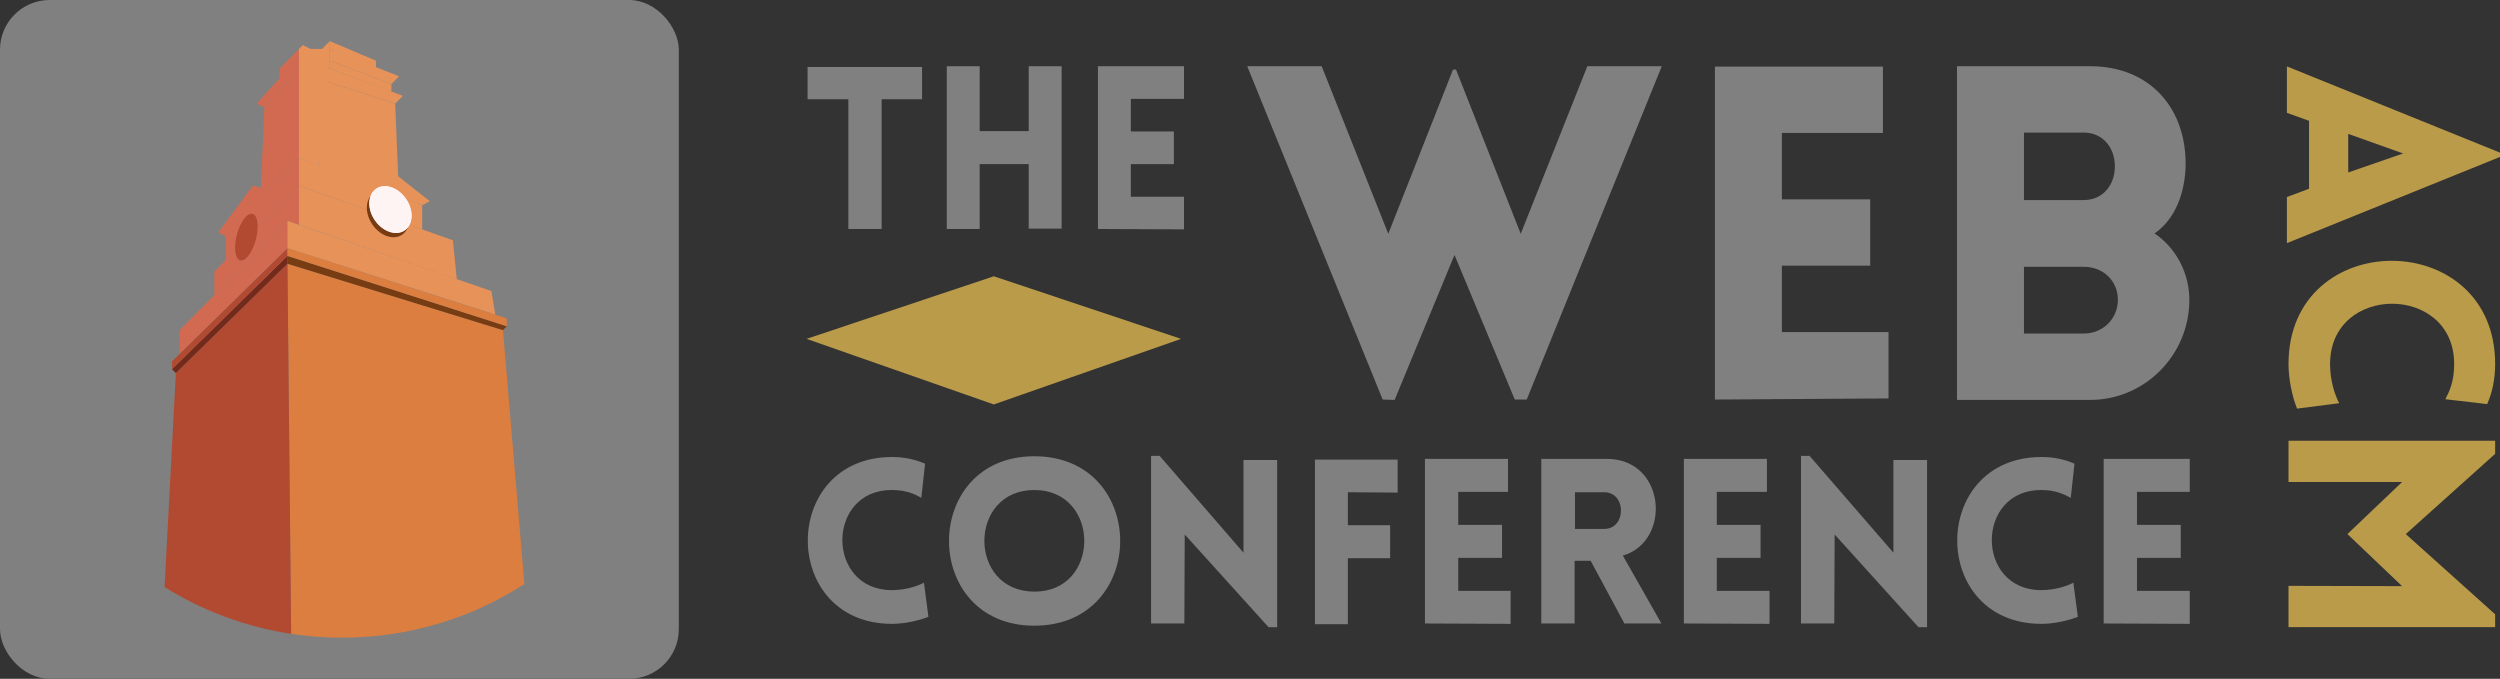 <svg width="151" height="41" viewBox="0 0 151 41" fill="none" xmlns="http://www.w3.org/2000/svg">
<rect x="0" y="0" width="151" height="41" fill="#333333" stroke="none"/>
<rect width="41" height="41" rx="3" fill="grey"/>
<path fill-rule="evenodd" clip-rule="evenodd" d="M17.585 38.284L17.362 15.93L30.378 19.94L31.673 35.272C28.5 37.324 24.718 38.515 20.657 38.515C19.613 38.515 18.587 38.436 17.585 38.284Z" fill="#DC7E3F"/>
<path fill-rule="evenodd" clip-rule="evenodd" d="M17.585 38.284C14.813 37.864 12.225 36.883 9.939 35.461L10.622 22.535L17.362 15.93L17.585 38.284Z" fill="#B24A32"/>
<path d="M17.362 15.458L30.61 19.704L30.378 19.94L17.362 15.93V15.458Z" fill="#783C13"/>
<path d="M10.389 22.299L17.362 15.458V15.93L10.621 22.534L10.389 22.299Z" fill="#732A1A"/>
<path d="M10.389 21.827L17.362 14.986V15.458L10.389 22.299V21.827Z" fill="#B24A32"/>
<path d="M17.362 14.986L30.61 19.232V19.704L17.362 15.458V14.986Z" fill="#DC7E3F"/>
<path d="M10.854 19.94L17.362 13.335V14.986L10.854 21.355V19.94Z" fill="#D26A52"/>
<path d="M17.362 13.335L29.681 17.581L29.913 18.996L17.362 14.986V13.335Z" fill="#E79259"/>
<path d="M18.059 11.212L27.356 14.515L27.589 16.873L18.059 13.571V11.212Z" fill="#E79259"/>
<path d="M12.946 16.402L18.059 11.212V13.571L17.362 13.335L12.946 17.817V16.402Z" fill="#D26A51"/>
<path d="M13.643 14.043L18.059 9.561V11.212L13.643 15.694V14.043Z" fill="#D26A51"/>
<path d="M18.059 9.561L25.497 12.392V13.864L18.059 11.212V9.561Z" fill="#E79259"/>
<path d="M15.967 6.495L18.059 4.136V9.561L15.735 11.92L15.967 6.495Z" fill="#D26A51"/>
<path d="M19.454 4.844L23.87 6.259L24.102 11.92L19.221 10.033L19.454 4.844Z" fill="#E79259"/>
<path d="M19.919 4.136L24.335 5.787L23.87 6.259L19.454 4.844L19.919 4.136Z" fill="#E79259"/>
<path d="M19.919 3.664L23.638 5.079V5.551L19.919 4.136V3.664Z" fill="#E79259"/>
<path d="M19.919 2.957L24.103 4.608L23.638 5.079L19.919 3.664V2.957Z" fill="#E79259"/>
<path d="M19.919 2.485L22.708 3.664V4.136L19.919 2.957V2.485Z" fill="#E79259"/>
<path d="M15.503 6.259L18.059 3.428V4.136L15.967 6.495L15.503 6.259Z" fill="#D26A51"/>
<path d="M16.897 4.136L18.059 2.957V3.428L16.897 4.844V4.136Z" fill="#D26A51"/>
<path d="M23.87 10.505L25.962 12.156L25.497 12.392L22.243 11.212L23.87 10.505Z" fill="#E79259"/>
<path d="M15.27 11.212L16.2 11.448L13.643 14.279L13.178 14.043L15.27 11.212Z" fill="#D26A51"/>
<ellipse rx="0.592" ry="1.453" transform="matrix(0.965 0.264 -0.257 0.966 14.882 14.322)" fill="#B24A32"/>
<ellipse rx="1.141" ry="1.523" transform="matrix(0.805 -0.593 0.581 0.814 23.433 12.918)" fill="#783C13"/>
<ellipse rx="1.141" ry="1.523" transform="matrix(0.805 -0.593 0.581 0.814 23.583 12.656)" fill="#FFF4F4"/>
<ellipse rx="1.141" ry="1.523" transform="matrix(0.805 -0.593 0.581 0.814 23.583 12.656)" fill="#FFF4F4"/>
<path d="M18.059 2.957L18.292 2.721L18.757 2.957H19.454L19.919 2.485V4.136L19.221 10.033L18.059 9.561V2.957Z" fill="#E79259"/>
<path d="M60.025 16.687L48.714 20.467L60.025 24.428L71.335 20.467L60.025 16.687Z" fill="#B99B4A"/>
<path d="M51.241 13.831V5.993H48.778V4.045H55.693V5.993H53.252V13.831H51.241Z" fill="grey"/>
<path d="M62.134 13.831V9.912H59.173V13.831H57.185V4H59.173V7.919H62.134V4H64.123V13.809H62.134V13.831Z" fill="grey"/>
<path d="M66.315 13.831V4H71.513V5.971H68.303V7.941H70.902V9.912H68.303V11.883H71.513V13.853L66.315 13.831Z" fill="grey"/>
<path d="M83.513 24.132L75.332 4H79.829L83.852 14.122L87.762 4.202H87.943L91.852 14.122L95.875 4H100.372L92.214 24.132H91.491L87.852 15.399L84.236 24.155L83.513 24.132Z" fill="grey"/>
<path d="M103.581 24.132V4.022H113.728V8.031H107.626V12.039H112.959V16.048H107.626V20.056H114.067V24.065L103.581 24.132Z" fill="grey"/>
<path d="M118.202 4H126.248C129.864 4 132.101 6.553 132.01 10.114C131.943 11.636 131.423 13.204 130.135 14.1C131.468 14.995 132.236 16.541 132.236 18.108C132.236 21.467 129.525 24.155 126.248 24.155H118.202V4ZM122.27 12.084H124.711H125.864C127.016 12.084 127.739 11.166 127.739 10.046C127.739 8.927 127.016 8.009 125.864 8.009H122.248V12.084H122.27ZM122.27 20.146H124.711H125.864C127.016 20.146 127.92 19.25 127.92 18.108C127.92 16.966 127.039 16.115 125.864 16.115H122.248V20.146H122.27Z" fill="grey"/>
<path d="M53.862 29.596C49.885 29.596 49.885 35.643 53.862 35.643C54.721 35.643 55.422 35.396 55.806 35.195L56.077 37.255C55.467 37.501 54.586 37.681 53.885 37.681C47.083 37.681 47.105 27.603 53.885 27.603C54.586 27.603 55.264 27.738 55.874 28.006L55.648 30.067C55.241 29.843 54.744 29.596 53.862 29.596Z" fill="grey"/>
<path d="M62.473 27.558C69.388 27.558 69.388 37.792 62.473 37.792C55.603 37.792 55.603 27.558 62.473 27.558ZM62.473 29.596C58.45 29.596 58.45 35.732 62.473 35.732C66.496 35.755 66.496 29.596 62.473 29.596Z" fill="grey"/>
<path d="M71.535 37.658H69.524V27.536H70.043L75.106 33.381V27.782H77.14V37.882H76.62L71.558 32.283L71.535 37.658Z" fill="grey"/>
<path d="M81.411 29.731V31.724H83.965V33.717H81.411V37.703H79.423V27.76H84.417V29.753L81.411 29.731Z" fill="grey"/>
<path d="M86.067 37.658V27.715H91.084V29.708H88.078V31.701H90.722V33.694H88.078V35.688H91.242V37.681L86.067 37.658Z" fill="grey"/>
<path d="M98.112 37.658L96.078 33.874H95.106V37.658H93.094V27.715H97.049C100.62 27.715 100.982 32.687 98.021 33.56L100.349 37.658H98.112ZM95.128 31.948H96.891C98.247 31.948 98.247 29.731 96.891 29.731H95.128V31.948Z" fill="grey"/>
<path d="M101.705 37.658V27.715H106.722V29.708H103.694V31.701H106.338V33.694H103.694V35.688H106.88V37.681L101.705 37.658Z" fill="grey"/>
<path d="M110.79 37.658H108.779V27.536H109.299L114.361 33.381V27.782H116.395V37.882H115.875L110.813 32.283L110.79 37.658Z" fill="grey"/>
<path d="M123.287 29.596C119.31 29.596 119.31 35.643 123.287 35.643C124.146 35.643 124.847 35.396 125.231 35.195L125.502 37.255C124.892 37.501 124.011 37.681 123.31 37.681C116.508 37.681 116.53 27.603 123.31 27.603C124.011 27.603 124.689 27.738 125.299 28.006L125.073 30.067C124.643 29.843 124.146 29.596 123.287 29.596Z" fill="grey"/>
<path d="M127.062 37.658V27.715H132.26V29.708H129.073V31.701H131.717V33.694H129.073V35.688H132.26V37.681L127.062 37.658Z" fill="grey"/>
<path d="M138.129 6.814L139.466 7.298V11.399L138.129 11.9V14.685L151 9.478V9.219L138.129 4.011V6.814ZM141.834 10.416V8.087L145.149 9.269L141.834 10.416ZM138.226 21.987C138.226 22.845 138.433 23.925 138.742 24.68L141.287 24.354C141.046 23.891 140.736 23.051 140.736 21.987C140.736 17.132 148.232 17.132 148.232 21.987C148.232 23.051 147.94 23.651 147.699 24.114L150.226 24.406C150.553 23.668 150.707 22.845 150.707 21.987C150.707 13.684 138.226 13.666 138.226 21.987ZM138.226 29.113H145.086L141.785 32.258L145.086 35.403L138.226 35.386V37.878H150.707V37.104L145.309 32.258L150.707 27.412V26.621H138.226V29.113Z" fill="#B99B4A"/>
</svg>
